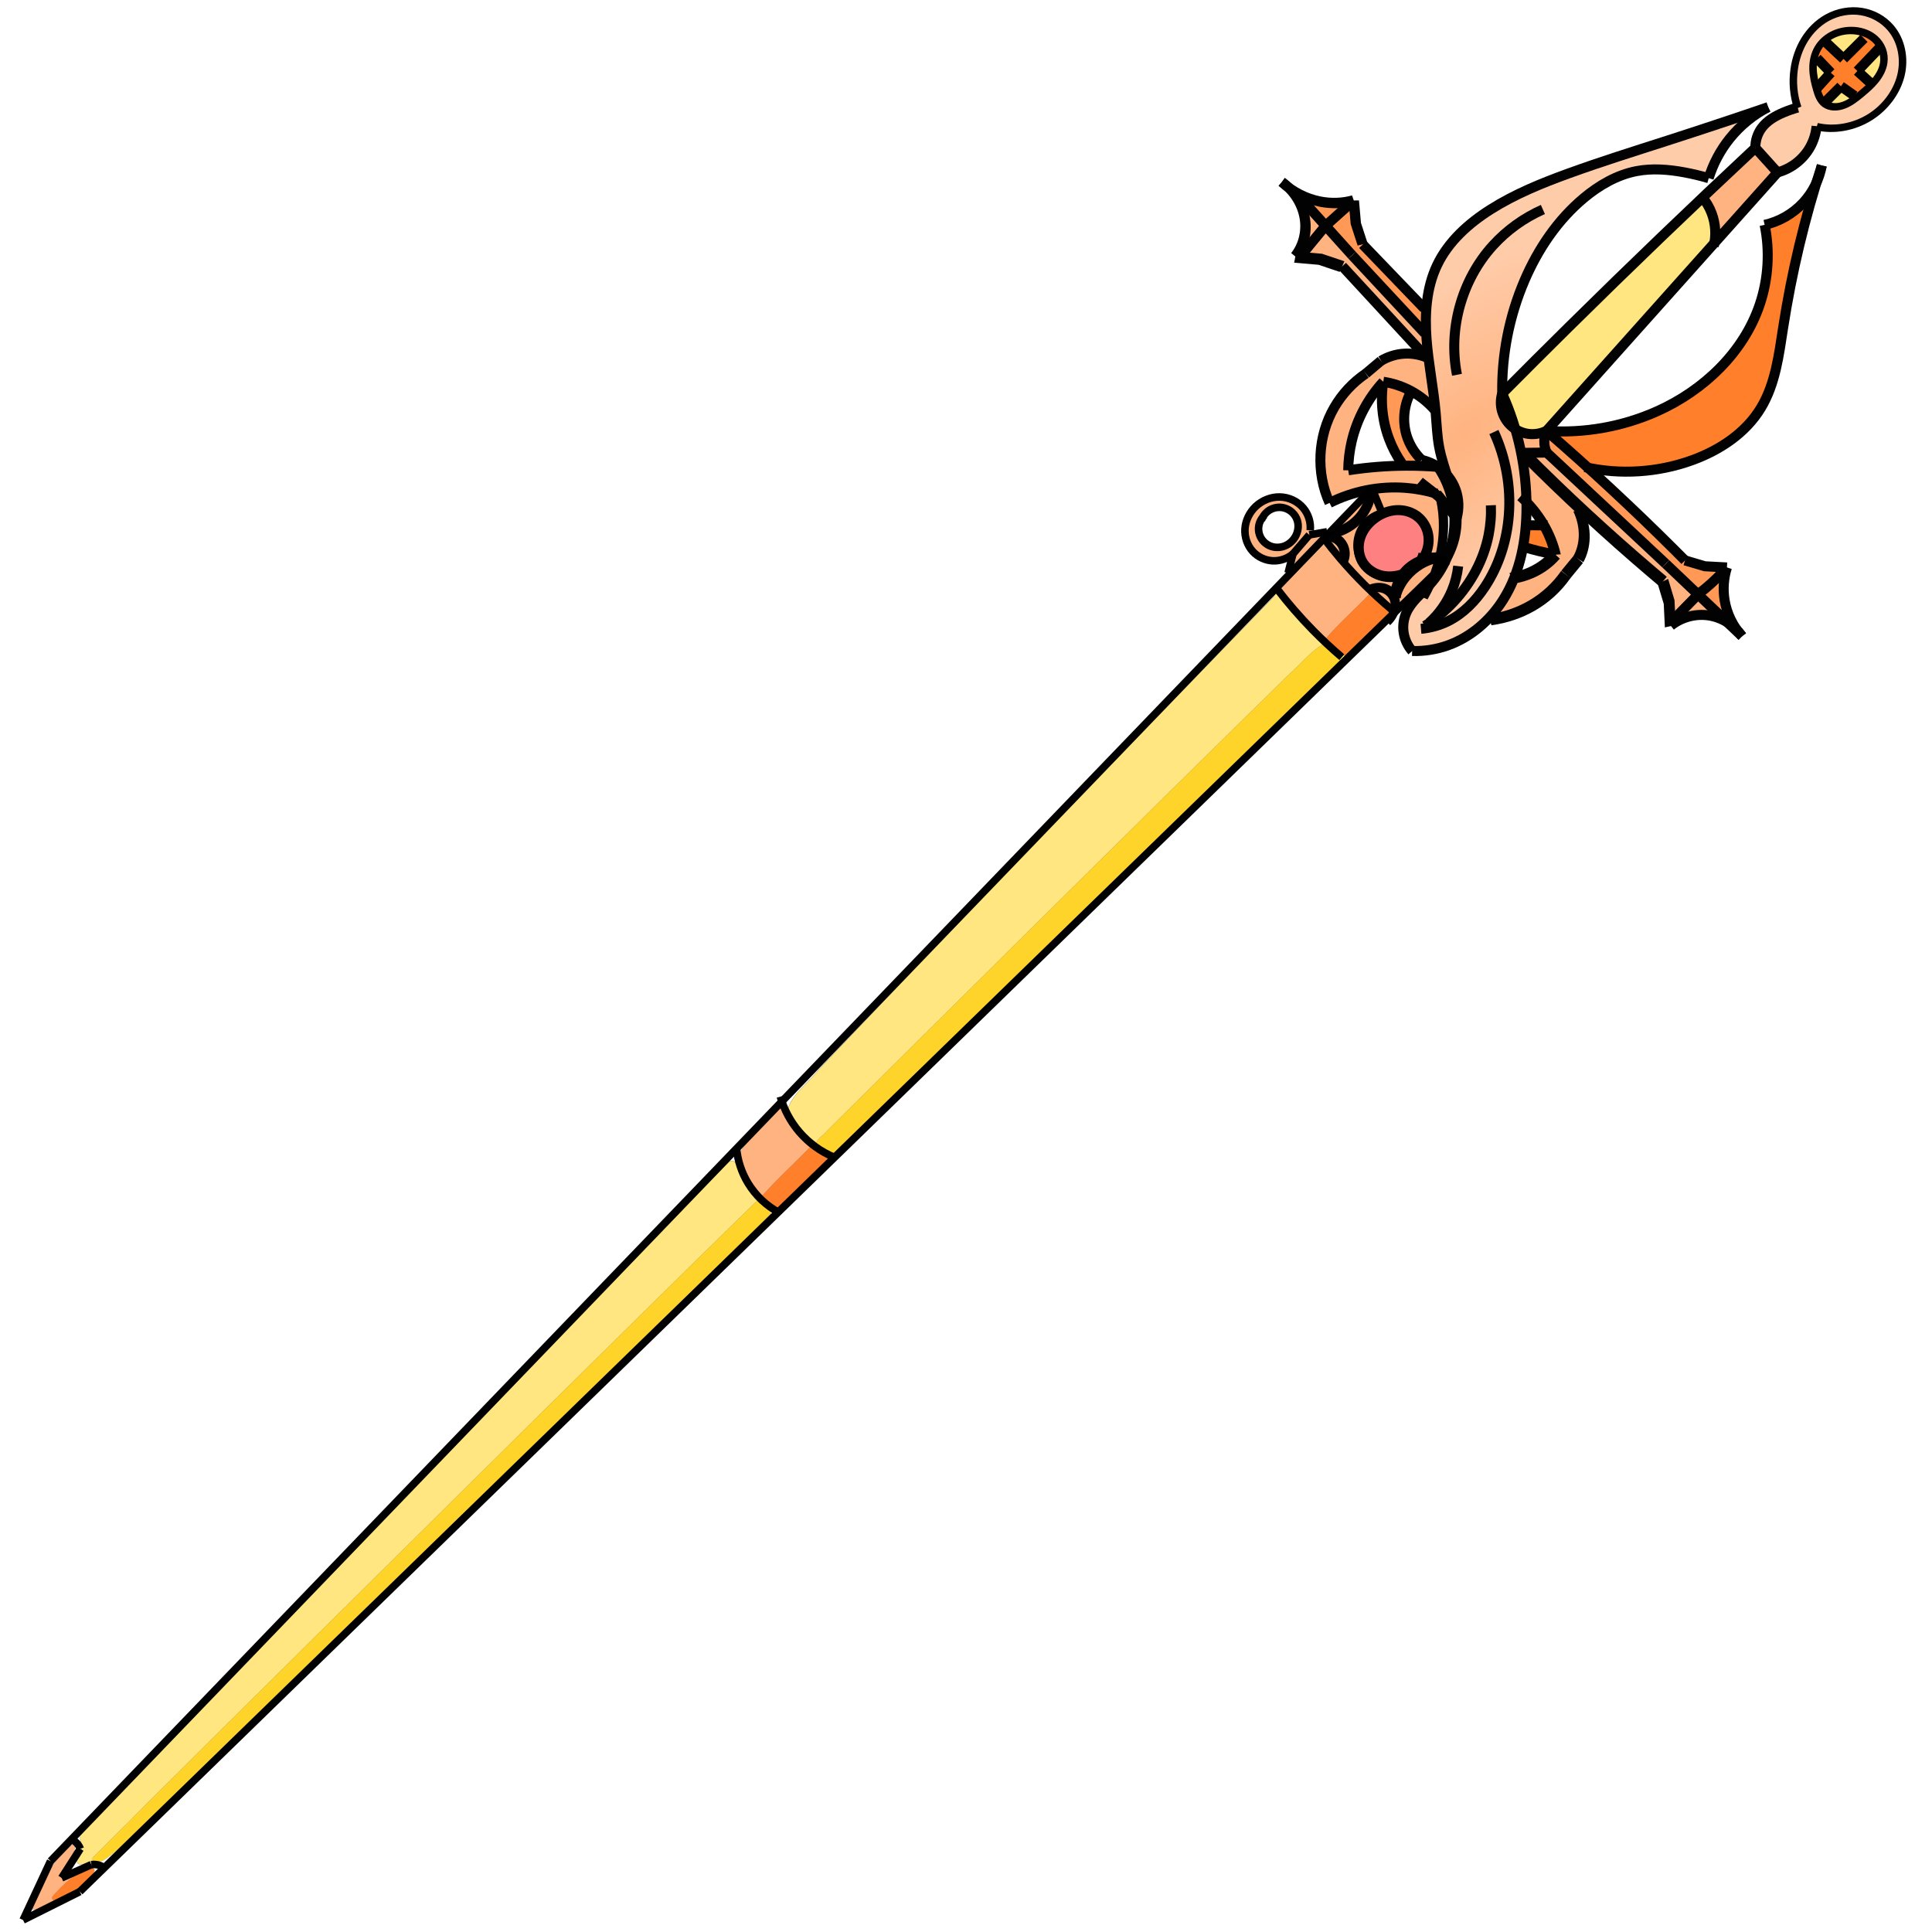 <?xml version="1.0" encoding="UTF-8"?>
<svg cursor="default" enable-background="new" version="1.1" viewBox="0 0 256 256" xmlns="http://www.w3.org/2000/svg" xmlns:cc="http://creativecommons.org/ns#" xmlns:dc="http://purl.org/dc/elements/1.1/" xmlns:rdf="http://www.w3.org/1999/02/22-rdf-syntax-ns#" xmlns:xlink="http://www.w3.org/1999/xlink">
 <defs>
  <radialGradient id="radialGradient3185" cx="60.691" cy="200.77" r="22.046" gradientTransform="matrix(-.552 -.589 1.156 -1.083 -4.556 310.88)" gradientUnits="userSpaceOnUse">
   <stop stop-color="#ffb380" offset="0"/>
   <stop stop-color="#fca" offset="1"/>
  </radialGradient>
  <radialGradient id="radialGradient3211" cx="80.819" cy="201.64" r="5.248" gradientTransform="matrix(-7.546 -5.038 .451 -.676 707.88 605.64)" gradientUnits="userSpaceOnUse">
   <stop stop-color="#fca" offset="0"/>
   <stop stop-color="#fca" stop-opacity="0" offset="1"/>
  </radialGradient>
 </defs>
 <g>
  <path d="m184.22 75.97c1.748-0.072 3.077-1.467 4.237-2.612 0.325-1.212 0.499-2.776-0.241-3.867-1.525-2.155-4.912-1.662-6.493 0.151-1.687 1.447-1.854 4.452 0.17 5.669 0.681 0.457 1.508 0.69 2.327 0.659z" fill="#ff8080" stroke-width="0"/>
  <path d="m187.93 85.936c2.061-0.088 4.101-0.67 5.882-1.717 2.964-1.73 5.219-4.556 6.462-7.736 0.14-0.54 0.416-1.038 0.549-1.589 0.797-2.631 1.09-5.398 1.074-8.141 0.086-0.277-0.536-0.356-0.299-0.553 0.445-0.364 0.173-0.973 0.203-1.463-0.169-2.532-0.622-5.049-1.31-7.488-0.544-0.627-1.242-1.173-1.564-1.972-0.416-0.875-0.508-1.868-0.348-2.816 0.128-2.114 0.152-4.238 0.502-6.325 0.968-6.321 3.49-12.524 7.739-17.38 2.03-2.296 4.434-4.348 7.29-5.559 2.226-1 4.736-1.239 7.127-0.955 1.57 0.147 3.079 0.52 4.616 0.862 0.475 0.032 0.5-0.582 0.683-0.89 0.84-2.029 2.069-3.862 3.602-5.414 0.248-0.168 0.333-0.644-0.03-0.711-0.489 2e-3 -0.943 0.282-1.418 0.392-6.01 1.993-12.057 3.869-18.053 5.903-4.698 1.635-9.447 3.344-13.618 6.11-2.739 1.85-5.251 4.257-6.546 7.354-0.929 2.209-1.241 4.636-1.228 7.019 0.112 4.538 1.15 8.983 1.434 13.507 0.113 1.806 0.398 3.603 0.97 5.323 0.157 0.674 0.488 1.279 0.888 1.837 0.814 1.302 1.153 2.878 0.94 4.399-0.169 0.834-0.178 1.687-0.279 2.529-0.228 1.735-1.054 3.376-1.877 4.915-0.567 1.107-1.469 1.997-2 3.125-0.095 0.178-0.186 0.364-0.294 0.531-0.322-0.224-0.688-0.092-0.88 0.229-0.958 0.967-1.839 2.163-1.871 3.58-0.094 1.07 0.224 2.184 0.906 3.01 0.195 0.161 0.512 0.054 0.749 0.083zm0.649-2.296c5e-3 -0.223-0.114-0.534-0.022-0.706 0.23-0.044 0.237-0.305 0.303-0.449 1.682-1.425 2.933-3.34 3.551-5.456 0.168-0.558 0.297-1.128 0.391-1.703 0.204 0.055 0.559-7e-3 0.672 0.124-0.118 0.826-0.369 1.626-0.556 2.435 7e-3 0.413 0.567 0.423 0.709 0.087 2.181-2.879 3.501-6.436 3.553-10.06 1.4e-4 -0.337-0.067-0.742 0.401-0.614 0.388-0.133 0.307 0.236 0.298 0.501-0.063 3.468-1.156 6.932-3.139 9.795-0.913 1.382-2.073 2.569-3.228 3.747-0.318 0.275 0.081 0.779 0.423 0.544 1.546-0.815 2.793-2.084 3.878-3.434 2.579-3.457 3.857-7.814 3.761-12.11 0.024-2.776-0.604-5.532-1.621-8.105-0.019-0.206-0.397-0.54-0.071-0.609 0.2-0.057 0.499-0.366 0.547-0.023 2.401 5.598 2.534 12.201-0.016 17.808-1.256 2.689-3.092 5.214-5.638 6.778-1.274 0.771-2.726 1.263-4.196 1.452zm11.658-7.435c-8e-3 0.014-0.091 0.031 0 0zm-7.619-26.833c-0.339-1.674-0.294-3.385-0.222-5.072 0.369-4.46 2.202-8.787 5.25-12.081 1.767-1.918 3.941-3.5 6.323-4.603 0.107 0.2 0.206 0.406 0.294 0.615-4.034 1.859-7.408 5.142-9.299 9.169-1.764 3.67-2.356 7.888-1.67 11.902-0.198-7.1e-4 -0.564 0.199-0.676 0.069z" fill="url(#radialGradient3185)" stroke-width="0"/>
  <g fill="#ffb380" stroke-width="0">
   <path d="m187.67 61.31c0.343-0.402-0.229-0.741-0.422-1.072-1.416-1.853-1.897-4.354-1.339-6.597 0.086-0.51 0.343-0.979 0.446-1.477-0.115-0.478-0.723-0.51-1.099-0.691-0.485-0.129-0.972-0.391-1.477-0.364-0.411 0.229-0.28 0.802-0.336 1.195-0.098 2.681 0.488 5.399 1.824 7.737 0.281 0.444 0.49 0.962 0.878 1.318 0.497 7e-3 1.047 0.09 1.526-0.049z"/>
   <path d="m205.09 72.951c0.405-0.011 0.444-0.499 0.271-0.773-0.292-0.699-0.515-1.453-0.941-2.077-0.35-0.213-0.826-0.048-1.228-0.1-0.338-0.053-0.821 0.015-0.779 0.463-0.034 0.559-0.221 1.13-0.133 1.686 0.298 0.335 0.814 0.295 1.211 0.448 0.531 0.116 1.058 0.298 1.599 0.353z"/>
   <path d="m223.8 81.345c0.778-0.162 1.583-0.132 2.366-0.203 0.441-0.119 0.203-0.633-0.088-0.791-0.362-0.303-0.637-0.732-1.064-0.941-0.45 0.091-0.681 0.577-1.028 0.849-0.194 0.266-0.672 0.498-0.535 0.88 0.058 0.149 0.192 0.222 0.349 0.207z"/>
   <path d="m228.2 81.061c0.363-0.291 9e-3 -0.748-5e-3 -1.115-0.182-0.88-0.15-1.787-0.191-2.674-0.103-0.438-0.617-0.226-0.793 0.048-0.472 0.476-1.06 0.843-1.481 1.365-0.157 0.44 0.39 0.673 0.617 0.966 0.527 0.469 0.999 1.022 1.575 1.424 0.087 0.056 0.186-0.013 0.278-0.015z"/>
   <path d="m225.15 78.19c0.843-0.689 1.679-1.402 2.427-2.188 0.251-0.382-0.268-0.608-0.59-0.534-0.9 0.014-1.765-0.201-2.607-0.477-0.272-0.141-0.823-0.122-0.923-0.36 0.209-0.362-0.317-0.729-0.586-0.41-0.26 0.112-0.504-0.431-0.758-0.581-3.836-3.767-7.682-7.528-11.692-11.11-0.465-0.305-0.79-0.772-1.227-1.122-1.232-1.103-2.45-2.224-3.723-3.279-0.363-0.209-0.624 0.237-0.526 0.555 0.033 0.444 0.066 0.944 0.463 1.228 3.748 3.643 7.608 7.17 11.413 10.754 2.647 2.488 5.317 4.953 7.928 7.479 0.137 0.092 0.248 0.102 0.402 0.045z"/>
   <path d="m222.13 81.145c0.727-0.693 1.45-1.41 2.133-2.143 0.226-0.424-0.371-0.66-0.586-0.945-6.221-5.909-12.52-11.734-18.78-17.601-0.4-0.176-0.879-0.063-1.304-0.064-0.416 0.089-0.256 0.604 0.039 0.752 4.753 4.652 9.624 9.185 14.679 13.508 0.696 0.601 1.403 1.188 2.091 1.797-0.265 0.199-0.339 0.703 0.07 0.774 0.189 0.037 0.426-0.222 0.428 0.097 0.329 1.108 0.762 2.212 0.741 3.387-0.028 0.285 0.189 0.554 0.489 0.437z"/>
   <path d="m188.53 45.969c0.309-0.299 0.084-0.774 0.093-1.155-0.013-0.529-0.562-0.785-0.84-1.173-3.937-4.209-7.849-8.446-11.751-12.689-0.172-0.278-0.59-0.396-0.772-0.054-0.614 0.789-1.334 1.506-1.858 2.359-0.159 0.344 0.229 0.587 0.536 0.551 0.715 0.021 1.418 0.149 2.086 0.411 0.553 0.193 1.144 0.37 1.672 0.579-0.228 0.308 0.105 0.799 0.465 0.583 0.23-0.223 0.382 0.265 0.576 0.385 3.13 3.374 6.218 6.789 9.377 10.137 0.128 0.106 0.262 0.125 0.416 0.066z"/>
   <path d="m173.82 31.535c0.418-0.434 0.792-0.918 1.15-1.403 0.134-0.421-0.347-0.699-0.549-1.009-0.296-0.249-0.486-0.743-0.921-0.749-0.476 0.182-0.169 0.735-0.189 1.101 0.052 0.626-0.033 1.246 5e-3 1.87 0.085 0.209 0.301 0.298 0.504 0.19z"/>
   <path d="m175.75 29.272c0.572-0.401 1.086-0.896 1.579-1.39 0.18-0.327-0.207-0.587-0.511-0.535-0.856-0.05-1.704-0.174-2.543-0.337-0.388-0.036-0.513 0.498-0.209 0.699 0.483 0.5 0.903 1.077 1.421 1.532 0.075 0.079 0.17 0.031 0.263 0.032z"/>
   <path d="m188.28 42.8c0.417-0.166 0.236-0.704 0.292-1.051 0.037-0.323-0.024-0.656-0.314-0.843-2.603-2.651-5.164-5.345-7.743-8.021 0.306-0.167 0.347-0.717-0.074-0.725-0.36 0.177-0.393-0.162-0.483-0.424-0.344-1.029-0.77-2.074-0.773-3.185-0.038-0.314 0.039-0.941-0.439-0.876-0.45 0.209-0.787 0.643-1.182 0.952-0.419 0.417-0.931 0.765-1.278 1.244-0.057 0.437 0.421 0.681 0.631 1.006 3.417 3.775 6.881 7.507 10.381 11.205 0.307 0.232 0.547 0.744 0.982 0.718zm-0.027-1.798c0.202 0.066 0.226 0.098 0 0z"/>
   <path d="m228.09 30.623c2.266-2.486 4.484-5.022 6.74-7.52 0.263-0.441-0.341-0.73-0.548-1.055-0.547-0.568-1.026-1.22-1.633-1.723-0.447-0.087-0.676 0.432-1.003 0.647-1.81 1.685-3.623 3.367-5.398 5.088-0.263 0.402 0.228 0.747 0.378 1.107 0.58 1.008 0.821 2.14 0.99 3.273 0.056 0.208 0.293 0.264 0.473 0.182z"/>
  </g>
  <path d="m235.84 22.415c1.994-0.688 3.624-2.35 4.229-4.378 0.119-0.316 0.161-0.706 0.246-0.997 0.35 0.134 0.722-0.06 0.765-0.385 3.067 0.523 6.366-0.571 8.467-2.877 1.782-1.881 2.723-4.626 2.136-7.189-0.529-2.761-3.139-4.976-5.964-4.962-1.214-0.042-2.432 0.221-3.495 0.815-2.212 1.148-3.639 3.445-4.203 5.821-0.288 1.27-0.221 2.591-0.156 3.882 0.049 0.599 0.208 1.181 0.378 1.756-0.374 0.067-0.434 0.497-0.283 0.788-1.626 0.564-3.401 1.209-4.406 2.699-0.398 0.631-0.683 1.397-0.605 2.144 0.853 0.948 1.683 1.932 2.584 2.83 0.098 0.077 0.191 0.079 0.309 0.054zm7.214-8.136c-0.99 0.063-1.905-0.617-2.231-1.537-0.494-1.244-0.831-2.546-0.764-3.897-0.109-1.756 0.953-3.536 2.521-4.308 0.734-0.426 1.565-0.659 2.415-0.649 1.595-0.169 3.242 0.542 4.144 1.877 0.79 1.113 0.777 2.641 0.149 3.825-0.785 1.523-2.181 2.601-3.51 3.628-0.795 0.572-1.716 1.083-2.725 1.061z" fill="#fca" stroke-width="0"/>
  <g fill="#ffb380" stroke-width="0">
   <path d="m241.75 13.063c0.617-0.462 1.117-1.088 1.682-1.601 0.178 0.284 0.634 0.475 0.808 0.083 0.103-0.356 0.356 0.046 0.538 0.117 0.426 0.248 0.785 0.653 1.256 0.802 0.52-0.104 0.873-0.577 1.266-0.902 0.307-0.301-0.057-0.638-0.299-0.827-0.305-0.272-0.607-0.547-0.905-0.827 0.284-0.18 0.414-0.594 0.085-0.8-0.278-0.192 0.238-0.395 0.319-0.59 0.734-0.799 1.516-1.56 2.228-2.373 0.207-0.407-0.336-0.64-0.558-0.908-0.435-0.37-0.949-0.714-1.52-0.799-0.383 0.06-0.343 0.542-0.089 0.733 0.11 0.213 0.619 0.409 0.256 0.606-0.7 0.68-1.401 1.36-2.101 2.04-0.191-0.321-0.628-0.379-0.83-0.037-0.139 0.218-0.291-0.177-0.433-0.229-0.606-0.533-1.154-1.144-1.801-1.625-0.478-0.11-0.619 0.499-0.809 0.809-0.127 0.345-0.511 0.836-0.111 1.132 0.189 0.153 0.386-0.137 0.51-0.076 0.434 0.472 0.946 0.945 1.333 1.418-0.305 0.191-0.474 0.654-0.07 0.842 0.258 0.149-0.259 0.366-0.308 0.54-0.395 0.5-0.93 0.91-1.231 1.47 0.117 0.346 0.223 0.789 0.55 1.001 0.078-4e-3 0.161 0.02 0.237 0z"/>
   <path d="m248.25 10.579c0.778-0.884 1.327-2.101 1.102-3.297-0.108-0.418-0.612-0.273-0.768 0.033-0.577 0.63-1.216 1.212-1.745 1.882-0.159 0.503 0.421 0.822 0.72 1.124 0.195 0.163 0.416 0.419 0.691 0.258z"/>
   <path d="m244.41 7.178c0.763-0.753 1.541-1.496 2.26-2.292 0.209-0.361-0.211-0.604-0.522-0.615-1.096-0.121-2.263-0.071-3.261 0.444-0.312 0.118-0.85 0.419-0.542 0.81 0.545 0.571 1.121 1.125 1.715 1.638 0.115 0.09 0.222 0.05 0.349 0.015z"/>
   <path d="m240.95 10.772c0.415-0.133 0.62-0.582 0.93-0.859 0.253-0.433-0.325-0.712-0.539-1.025-0.211-0.222-0.537-0.726-0.856-0.389-0.228 0.444-0.065 0.997-0.038 1.483 0.046 0.305 0.055 0.842 0.502 0.791z"/>
   <path d="m243.11 13.957c0.728-0.037 1.477-0.271 2.047-0.729 0.268-0.402-0.273-0.634-0.525-0.837-0.269-0.221-0.704-0.57-0.995-0.182-0.382 0.403-0.857 0.744-1.14 1.225-0.126 0.384 0.306 0.559 0.613 0.522z"/>
   <path d="m215.79 62.166c4.704-0.085 9.482-1.368 13.331-4.136 2.135-1.519 3.846-3.629 4.829-6.062 1.113-2.66 1.442-5.554 1.919-8.375 0.802-5.273 1.949-10.479 3.324-15.633 0.011-0.388-0.501-0.454-0.709-0.187-1.129 0.999-2.477 1.731-3.9 2.212-0.507 0.333-0.203 1.016-0.19 1.5 0.173 1.705 0.178 3.403-0.032 5.099-0.464 3.48-1.82 6.835-3.906 9.65-3.561 4.918-9.007 8.404-14.792 10.063-2.576 0.756-5.211 1.138-7.892 1.234-0.407 0.073-0.896-0.078-1.237 0.171-0.272 0.409 0.318 0.649 0.548 0.905 1.102 0.936 2.136 1.97 3.275 2.868 0.738 0.491 1.675 0.408 2.514 0.558 0.968 0.103 1.942 0.144 2.915 0.132z"/>
   <path d="m204.19 59.606c0.256-0.319-8e-3 -0.741 0.054-1.116 0.092-0.365-0.172-0.724-0.563-0.622-0.638-2.7e-4 -1.285 6e-3 -1.91-0.112-0.465 0.119-0.235 0.646-0.182 0.968 0.104 0.354 0.066 1.002 0.59 0.952 0.656-0.037 1.336 0.074 1.976-0.057z"/>
  </g>
  <g fill="#ffe680" stroke-width="0">
   <path d="m203.11 57.207c0.551-0.059 1.175-0.106 1.619-0.469 7.317-8.139 14.61-16.3 21.882-24.479 0.388-0.484 0.265-1.17 0.268-1.747-0.078-1.226-0.428-2.476-1.158-3.475-0.399-0.298-0.707 0.244-0.989 0.453-8.401 7.944-16.631 16.065-24.801 24.246-0.274 0.231-0.617 0.564-0.339 0.933 0.565 1.288 0.982 2.628 1.472 3.941 0.379 0.357 0.95 0.477 1.459 0.563 0.194 0.026 0.39 0.038 0.586 0.035z"/>
   <path d="m243.08 13.964c0.73-0.021 1.456-0.279 2.051-0.696 0.283-0.287-0.066-0.61-0.322-0.747-0.319-0.17-0.651-0.668-1.048-0.426-0.455 0.415-0.909 0.849-1.269 1.349-0.152 0.384 0.278 0.567 0.589 0.519z"/>
   <path d="m248.26 10.572c0.716-0.762 1.113-1.814 1.162-2.852 0.022-0.335-0.169-0.853-0.592-0.644-0.7 0.701-1.402 1.416-2.058 2.153-0.211 0.423 0.365 0.651 0.593 0.927 0.26 0.189 0.533 0.618 0.896 0.415z"/>
   <path d="m244.4 7.181c0.781-0.772 1.581-1.541 2.326-2.342 0.235-0.371-0.256-0.583-0.565-0.575-0.854-0.068-1.746-0.088-2.574 0.158-0.444 0.194-0.976 0.323-1.291 0.713-0.163 0.419 0.363 0.659 0.576 0.939 0.443 0.379 0.809 0.877 1.32 1.157 0.069-0.016 0.139-0.033 0.208-0.049z"/>
   <path d="m240.96 10.777c0.415-0.132 0.623-0.582 0.935-0.858 0.259-0.435-0.33-0.72-0.539-1.038-0.213-0.224-0.534-0.741-0.86-0.405-0.212 0.381-0.086 0.879-0.07 1.306 0.073 0.343 0.01 1.027 0.535 0.994z"/>
  </g>
  <g fill="#f95" stroke-width="0">
   <path d="m205.16 72.957c0.428-0.076 0.309-0.562 0.178-0.842-0.273-0.675-0.494-1.392-0.91-1.995-0.423-0.32-1.013-0.115-1.503-0.177-0.429-0.087-0.555 0.361-0.544 0.697-0.022 0.506-0.215 1.034-0.092 1.532 0.305 0.318 0.816 0.285 1.212 0.434 0.55 0.12 1.097 0.295 1.657 0.351z"/>
   <path d="m187.67 61.31c0.344-0.399-0.231-0.753-0.413-1.086-1.453-1.927-1.949-4.515-1.268-6.843 0.097-0.444 0.355-0.856 0.37-1.312-0.188-0.399-0.713-0.405-1.065-0.592-0.477-0.137-0.955-0.409-1.461-0.362-0.482 0.179-0.345 0.797-0.395 1.201-0.024 1.715 0.13 3.447 0.685 5.079 0.438 1.372 1.078 2.69 1.904 3.866 0.349 0.247 0.841 0.06 1.25 0.118 0.142 0.017 0.265-0.015 0.395-0.069z"/>
   <path d="m175.75 29.259c0.575-0.356 1.045-0.873 1.552-1.322 0.327-0.224 0.059-0.756-0.315-0.633-0.923 0.057-1.838-0.166-2.745-0.303-0.371-0.029-0.487 0.481-0.203 0.676 0.504 0.518 0.929 1.138 1.506 1.573 0.067 5e-3 0.137 8e-3 0.204 9e-3z"/>
   <path d="m188.41 42.842c0.248-0.339 0.115-0.806 0.175-1.2 0.054-0.319-0.104-0.595-0.358-0.775-2.592-2.635-5.153-5.322-7.703-7.987 0.328-0.22 0.149-0.79-0.259-0.709-0.326 0.12-0.232-0.459-0.378-0.641-0.327-0.999-0.698-2.002-0.706-3.068 5e-3 -0.334-0.039-0.948-0.526-0.777-0.814 0.665-1.601 1.38-2.362 2.099-0.247 0.406 0.324 0.682 0.516 0.983 3.666 4.05 7.388 8.048 11.131 12.027 0.125 0.13 0.32 0.139 0.47 0.047z"/>
   <path d="m225.17 78.186c0.838-0.686 1.666-1.402 2.409-2.185 0.25-0.382-0.268-0.608-0.591-0.533-1.232 0.03-2.376-0.444-3.545-0.756 0.17-0.288-0.07-0.731-0.425-0.579-0.244 0.283-0.407-8e-3 -0.61-0.205-3.843-3.763-7.679-7.539-11.678-11.138-0.305-0.26-0.622-0.481-0.878-0.789-1.445-1.305-2.875-2.632-4.375-3.873-0.367-0.202-0.622 0.249-0.537 0.567 0.029 0.469 0.11 0.983 0.52 1.28 4.097 3.969 8.309 7.818 12.46 11.73 2.291 2.139 4.567 4.293 6.846 6.444 0.139 0.09 0.25 0.098 0.403 0.038z"/>
   <path d="m228.2 81.062c0.363-0.296 0.01-0.766-3e-3 -1.136-0.182-0.878-0.143-1.784-0.178-2.669-0.101-0.44-0.618-0.229-0.794 0.046-0.495 0.482-1.075 0.888-1.543 1.386-0.184 0.415 0.39 0.635 0.6 0.917 0.552 0.483 1.04 1.065 1.646 1.475 0.086 0.051 0.182-0.019 0.271-0.02z"/>
  </g>
  <g fill="#ff7f2a" stroke-width="0">
   <path d="m215.74 62.17c4.559-0.042 9.161-1.291 12.966-3.84 1.328-0.903 2.511-2.024 3.512-3.278 1.894-2.494 2.7-5.598 3.2-8.638 0.721-4.512 1.453-9.018 2.521-13.458 0.379-1.692 0.874-3.368 1.257-5.06 0.013-0.375-0.491-0.426-0.683-0.163-1.125 1.016-2.478 1.754-3.907 2.244-0.528 0.318-0.239 1.022-0.224 1.508 0.53 4.301-0.359 8.706-2.482 12.491-3.376 6.021-9.396 10.283-15.965 12.238-2.726 0.828-5.542 1.231-8.383 1.325-0.361 0.075-0.911-0.12-1.089 0.304 0.024 0.448 0.549 0.622 0.805 0.937 1.076 0.935 2.106 1.927 3.211 2.826 0.723 0.303 1.535 0.313 2.304 0.43 0.982 0.103 1.97 0.146 2.957 0.137z"/>
   <path d="m205.19 72.951c0.465-0.151 0.207-0.676 0.092-0.988-0.271-0.631-0.463-1.326-0.888-1.873-0.436-0.26-0.988-0.113-1.473-0.134-0.32-0.029-0.578 0.239-0.53 0.559-0.021 0.542-0.22 1.105-0.11 1.645 0.302 0.333 0.823 0.306 1.224 0.457 0.557 0.116 1.116 0.315 1.686 0.334z"/>
   <path d="m241.66 13.05c0.533-0.24 0.887-0.759 1.32-1.138 0.232-0.189 0.463-0.69 0.695-0.214 0.292 0.253 0.567-0.093 0.704-0.307 0.541 0.355 1.041 0.777 1.607 1.09 0.423 0.043 0.675-0.396 0.989-0.611 0.234-0.195 0.637-0.513 0.335-0.833-0.392-0.389-0.803-0.757-1.207-1.133 0.32-0.196 0.387-0.633 0.04-0.839-0.152-0.196 0.312-0.397 0.412-0.594 0.716-0.772 1.476-1.513 2.167-2.301 0.181-0.413-0.313-0.737-0.583-0.986-0.447-0.323-0.933-0.691-1.496-0.747-0.403 0.08-0.31 0.579-0.049 0.77 0.206 0.218 0.526 0.419 0.116 0.628-0.662 0.662-1.324 1.325-1.986 1.987-0.199-0.262-0.612-0.394-0.831-0.082-0.169 0.24-0.375-0.231-0.558-0.31-0.567-0.496-1.074-1.075-1.689-1.509-0.466-0.096-0.614 0.484-0.804 0.789-0.127 0.338-0.499 0.815-0.131 1.121 0.2 0.198 0.44-0.182 0.569 3.5e-4 0.421 0.459 0.914 0.919 1.291 1.377-0.299 0.189-0.468 0.64-0.081 0.837 0.202 0.218-0.358 0.486-0.467 0.725-0.336 0.435-0.815 0.781-1.054 1.278 0.095 0.331 0.186 0.726 0.458 0.962 0.077 0.023 0.149 0.059 0.231 0.038z"/>
  </g>
  <path d="m190.05 73.537c0.812-0.068 0.653-1.149 0.8-1.714 0.16-1.688 0.183-3.424-0.136-5.093-0.268-1.187-1.688-1.223-2.642-1.452-1.819-0.275-3.691-0.356-5.521-0.164-0.848 0.238-0.667 1.359-1.087 1.975-0.197 0.694-0.846 1.185-0.997 1.872 0.225 0.632 0.85 0.062 1.105-0.233 1.914-1.78 5.305-2.046 7.031 0.084 0.741 0.906 1.099 2.071 0.936 3.237 0.083 0.477-0.559 1.567 0.51 1.489z" fill="url(#radialGradient3211)" stroke-width="0"/>
  <g fill="#ffb380" stroke-width="0">
   <path d="m190.05 73.537c0.812-0.068 0.653-1.149 0.8-1.714 0.16-1.688 0.183-3.424-0.136-5.093-0.268-1.187-1.688-1.223-2.642-1.452-1.819-0.275-3.691-0.356-5.521-0.164-0.848 0.238-0.021 0.947-0.44 1.564 0.344 4.33 2.648-2.258 6.493 2.134 0.741 0.906 1.099 2.071 0.936 3.237 0.083 0.477-0.559 1.567 0.51 1.489z"/>
   <path d="m176.59 66.008c2.577-1.034 5.289-1.783 8.091-1.721 1.095-0.094 2.205 0.192 3.276 0.128 0.445-0.646 0.904-0.664 1.416-0.059 0.689 0.474 1.305 1.06 1.956 1.567 0.654 0.116 0.475-0.715 0.278-1.054-0.411-0.916-0.703-2.034-1.505-2.658-3.695-0.285-7.492-0.035-11.109 0.396 0.018-0.38-0.378-0.591-0.717-0.539 0.097-4.186 1.758-8.315 4.52-11.466 0.284 0.385 0.811 0.117 0.837-0.285 1.991 0.327 3.752 1.343 5.424 2.423 0.697 0.2 0.493-0.74 0.415-1.12-0.181-1.252-0.338-2.509-0.563-3.753-0.546-0.563-1.488-0.504-2.224-0.582-1.728-0.142-3.422 0.561-4.642 1.773-2.207 1.701-4.417 3.616-5.53 6.241-1.473 3.287-1.634 7.188-0.312 10.546 0.082 0.126 0.236 0.203 0.388 0.166z"/>
   <path d="m199.04 81.407c3.002-0.793 5.776-2.52 7.671-5.001 1.078-1.411 2.609-2.719 2.739-4.612 0.183-1.452-0.144-2.946-0.691-4.273-1.943-2.033-3.968-4.006-6.066-5.873-0.77-0.019-0.334 0.917-0.342 1.372 0.158 1.13 0.09 2.29 0.305 3.403 1.748 1.949 3.165 4.242 3.776 6.798-1.098 0.033 0.197 0.86-0.413 1.12-1.425 1.38-3.193 2.217-5.096 2.699-0.665 0.887-1.025 2.019-1.688 2.921-0.202 0.413-0.949 1.075-0.327 1.442l0.104 8e-3z"/>
  </g>
  <path d="m94.127 156.43c-27.885 28.852-55.668 57.802-83.499 86.706-0.065 1.085 0.571 2.465-0.425 3.296-0.073 1.248 1.623 0.166 2.292 0.282 1.993-0.216 3.173-2.336 4.721-3.412 26.279-24.976 52.066-50.465 78.115-75.68 2.287-2.225 4.575-4.45 6.862-6.675-0.838-1.435-2.622-2.504-3.396-4.163-0.839-0.788-1.077-3.998-2.404-2.646-0.756 0.764-1.512 1.528-2.268 2.293z" fill="#ffe680" stroke="#000" stroke-width=".018"/>
  <path d="m168.78 79.08c-20.208 20.714-40.325 41.526-60.204 62.558-1.308 1.714-3.368 3.116-4.136 5.139 1.153 2.595 3.371 4.908 6.03 5.919 22.163-21.17 45.193-43.533 67.214-64.87 2.204-1.525-2.758-2.244-3.528-3.699-1.694-1.702-3.159-4.591-4.981-6.154z" fill="#ffe680" stroke="#000" stroke-width=".018"/>
  <g fill="#ffb380" stroke="#000">
   <g stroke-width=".013">
    <path d="m175.27 72.189c-1.987 1.724-3.669 3.798-5.515 5.676 0.633 1.443 2.103 2.6 3.12 3.89 1.733 1.783 3.472 3.811 5.485 5.145 1.934-1.83 3.98-3.775 5.739-5.783-2.939-2.802-5.841-5.677-8.474-8.789-0.095-0.086-0.214-0.182-0.355-0.139z"/>
    <path d="m103.17 146.89c-1.608 1.922-3.724 3.489-5.007 5.654-0.053 2.326 1.484 4.438 3.012 6.077 0.639 0.376 1.462 1.985 2.254 1.062 2.13-2.026 4.384-4.005 6.335-6.165-2.225-1.377-4.409-3.095-5.62-5.511-0.32-0.299-0.409-1.328-0.974-1.117z"/>
    <path d="m9.622 244.42c-2.057 1.215-3.104 3.613-4.148 5.675-0.293 0.969-1.205 1.929-1.133 2.924 1.036 0.19 2.008-0.871 2.988-1.17 1.875-1.017 4.198-2.005 5.111-4.042-0.611-0.557-1.594 0.418-2.279 0.539-0.622 0.216-1.985 1.275-1.997 0.023 0.402-1.324 1.876-2.408 1.741-3.833-0.065-0.086-0.177-0.129-0.284-0.117z"/>
   </g>
   <g stroke-width=".003">
    <path d="m181.56 65.543c-0.462 0.289-0.794 0.765-1.201 1.13-1.47 1.525-2.979 3.018-4.382 4.604-0.094 0.362 0.326 0.609 0.482 0.897 2.43 3.078 5.21 5.864 8.173 8.427 0.379 0.167 0.584-0.364 0.859-0.541 1.789-1.763 3.623-3.483 5.378-5.28 0.157-0.398-0.401-0.445-0.646-0.561-0.473-0.14-0.938-0.364-1.432-0.407-0.374 0.161-0.368 0.675-0.632 0.952-0.919 1.381-2.566 2.268-4.237 2.138-1.999-0.085-3.803-1.604-4.268-3.543-0.212-1.119-0.151-2.296 0.414-3.305 0.482-1 1.393-1.686 2.345-2.196 0.189-0.282-0.057-0.659-0.098-0.975-0.16-0.441-0.254-0.948-0.576-1.302-0.05-0.041-0.121-0.025-0.18-0.038z"/>
    <path d="m174.78 70.944c-0.396 0.127-0.869 0.048-1.212 0.297-0.648 0.809-1.415 1.533-1.969 2.412-0.1 0.302-0.293 0.643-0.191 0.959 0.253 0.313 0.562-0.109 0.741-0.285 0.961-0.993 1.937-1.977 2.84-3.023 0.094-0.161-0.021-0.363-0.209-0.361z"/>
    <path d="m169.42 66.171c-2.304-0.019-4.348 2.174-4.139 4.475 0.088 1.724 1.558 3.261 3.292 3.359 1.042 0.043 2.152-0.315 2.809-1.163 0.612-0.645 1.181-1.39 1.776-2.011 0.275 0.237 0.549-0.119 0.503-0.397 0.051-0.208-0.135-0.38-0.307-0.403-0.011-1.134-0.474-2.275-1.377-2.988-0.703-0.598-1.637-0.904-2.556-0.872zm0.1 0.767c1.164-0.037 2.27 0.792 2.638 1.882 0.539 1.602-0.524 3.53-2.176 3.897-0.79 0.151-1.667 0.112-2.324-0.404-1.149-0.771-1.538-2.467-0.775-3.637 0.422-0.781 1.099-1.468 1.996-1.657 0.21-0.052 0.426-0.079 0.643-0.082z"/>
   </g>
  </g>
 </g>
 <g stroke="#000" stroke-width=".009">
  <path d="m100.21 159.21c-18.875 18.44-37.586 37.05-56.359 55.594-10.527 10.451-21.111 20.847-31.567 31.368-0.169 0.749 0.97 0.538 1.37 0.351 1.765-1.051 3.109-2.702 4.665-4.032 14.389-13.721 28.553-27.676 42.831-41.513 13.611-13.301 27.32-26.505 40.79-39.949 0.616-0.596-0.518-1.099-0.889-1.483-0.25-0.142-0.521-0.486-0.841-0.336z" fill="#ffd42a"/>
  <path d="m175.21 85.414c-1.704 1.11-3.037 2.744-4.556 4.096-20.449 20.031-40.763 40.2-61.086 60.359-0.375 0.577-1.341 0.954-1.385 1.658 0.632 0.584 1.498 1.139 2.364 1.214 5.077-4.651 9.927-9.562 14.901-14.329 17.385-16.899 34.757-33.81 52.135-50.716-0.017-0.737-1.079-1.157-1.551-1.736-0.265-0.163-0.482-0.557-0.822-0.545z" fill="#ffd42a"/>
  <g fill="#ff7f2a">
   <path d="m181.38 78.814c-1.878 1.959-3.963 3.788-5.716 5.826 0.787 0.81 1.65 1.686 2.586 2.308 2.008-1.793 3.913-3.731 5.882-5.579-0.124-0.875-1.388-1.392-1.954-2.122-0.236-0.135-0.48-0.658-0.798-0.433z"/>
   <path d="m107.29 152.06c-2.094 2.176-4.389 4.226-6.358 6.48 0.608 0.576 1.318 1.224 2.12 1.533 1.588-1.166 2.891-2.748 4.332-4.108 0.735-0.84 1.698-1.548 2.265-2.502-0.523-0.605-1.443-0.893-2.07-1.433-0.09 0.038-0.218-0.099-0.289 0.029z"/>
   <path d="m12.154 247.48c-2.132 0.535-3.701 2.18-5.133 3.745-0.394 0.488 0.346 0.805 0.696 0.434 1.825-0.86 3.893-1.825 4.806-3.741 0.037-0.227-0.112-0.478-0.368-0.439z"/>
  </g>
 </g>
 <g fill="none" stroke="#000" stroke-width="1px">
  <path d="m183.13 67.971c-1.106 0.28-2.092 1.01-2.683 1.986-0.528 0.873-0.739 1.934-0.584 2.942 0.155 1.009 0.673 1.958 1.439 2.632 0.559 0.493 1.246 0.84 1.974 0.998s1.497 0.127 2.21-0.09c0.713-0.217 1.369-0.618 1.886-1.155s0.895-1.207 1.085-1.927"/>
  <path d="m183.13 67.971-1.329-3.24"/>
  <path d="m188.45 73.358 3.314 1.011"/>
  <path d="m181.8 64.731-175.1 181.87"/>
  <path d="m10.575 250.65 181.19-176.28"/>
  <path d="m175.27 71.124c0.747 0.998 1.527 1.972 2.338 2.92 2.084 2.437 4.372 4.7 6.831 6.757"/>
  <path d="m169.17 77.973c1.482 1.94 3.084 3.788 4.793 5.53 1.225 1.248 2.505 2.443 3.836 3.578"/>
  <path d="m170.68 75.924 0.646-2.526"/>
  <path d="m175.85 70.46-2.35 0.411"/>
  <path d="m171.32 73.398 2.174-2.526"/>
  <path d="m173.61 70.284c0.108-1.07-0.24-2.179-0.94-2.996-0.762-0.89-1.924-1.415-3.096-1.435-1.172-0.02-2.338 0.454-3.19 1.259-0.808 0.763-1.336 1.825-1.416 2.933-0.079 1.108 0.302 2.25 1.063 3.059 0.667 0.71 1.613 1.15 2.585 1.204 0.972 0.054 1.961-0.279 2.703-0.91"/>
  <path d="m167.56 68.286c-0.404 0.366-0.678 0.872-0.764 1.41-0.09 0.566 0.029 1.162 0.328 1.651 0.299 0.489 0.774 0.867 1.317 1.051 0.601 0.204 1.276 0.167 1.859-0.083 0.583-0.25 1.071-0.71 1.372-1.268 0.336-0.623 0.439-1.378 0.235-2.056-0.125-0.417-0.363-0.8-0.681-1.097s-0.716-0.509-1.14-0.607c-0.6-0.139-1.25-0.046-1.787 0.254-0.537 0.301-0.956 0.807-1.151 1.391"/>
  <path d="m103.4 145.31c0.487 1.726 1.356 3.342 2.526 4.7 1.257 1.458 2.861 2.616 4.641 3.349"/>
  <path d="m97.588 152.07c0.138 1.656 0.665 3.279 1.528 4.7 1.004 1.654 2.462 3.03 4.171 3.936"/>
  <path d="m6.698 246.6-3.643 7.814"/>
  <path d="m10.575 250.65-7.52 3.76"/>
  <path d="m9.577 243.78c0.102 0.051 0.201 0.11 0.294 0.176 0.352 0.251 0.625 0.612 0.771 1.018"/>
  <path d="m13.807 247.48c-0.313-0.218-0.679-0.36-1.058-0.411-0.214-0.029-0.432-0.029-0.646 0"/>
  <path d="m10.642 244.97-2.475 3.858"/>
  <path d="m12.103 247.07-3.936 1.763"/>
 </g>
 <g fill="none" opacity=".99" stroke="#000" stroke-width="1px">
  <path transform="matrix(.937 .939 -.939 .937 122.75 -105.9)" d="m127.76 58.098c-0.77 0.071-1.494 0.471-2.011 1.047s-0.833 1.317-0.952 2.081c-0.127 0.809-0.035 1.662 0.332 2.393 0.367 0.732 1.022 1.33 1.808 1.558 0.744 0.216 1.569 0.09 2.246-0.286 0.677-0.376 1.208-0.99 1.541-1.69 0.256-0.539 0.4-1.132 0.403-1.729 2e-3 -0.596-0.139-1.195-0.421-1.72-0.283-0.525-0.709-0.975-1.226-1.272-0.517-0.297-1.125-0.438-1.719-0.384z"/>
  <path transform="matrix(.937 .939 -.939 .937 122.75 -105.9)" d="m124.96 43.444c0.284 0.525 0.72 0.966 1.242 1.255s1.126 0.427 1.722 0.391c0.622-0.038 1.231-0.264 1.726-0.643 0.495-0.379 0.874-0.907 1.073-1.497"/>
  <path transform="matrix(.937 .939 -.939 .937 122.75 -105.9)" d="m125.65 66.748c-0.058-0.273-0.182-0.531-0.358-0.747-0.353-0.432-0.923-0.677-1.479-0.637-0.556 0.04-1.085 0.363-1.374 0.84"/>
  <path transform="matrix(.937 .939 -.939 .937 122.75 -105.9)" d="m127.43 55.134c-0.941 0.504-1.827 1.113-2.634 1.811-1.97 1.703-3.466 3.948-4.281 6.421"/>
  <path transform="matrix(.937 .939 -.939 .937 122.75 -105.9)" d="m113.93 51.677c-0.29 1.523-0.233 3.111 0.165 4.61 0.849 3.2 3.319 5.924 6.421 7.08"/>
  <path transform="matrix(.937 .939 -.939 .937 122.75 -105.9)" d="m125.62 53.158c-0.797 0.682-1.566 1.396-2.305 2.14-1.372 1.383-2.639 2.871-3.787 4.445"/>
  <path transform="matrix(.937 .939 -.939 .937 122.75 -105.9)" d="m115.74 51.018c0.095 2.262 0.783 4.497 1.976 6.421 0.516 0.832 1.125 1.607 1.811 2.305"/>
  <path transform="matrix(.937 .939 -.939 .937 122.75 -105.9)" d="m122.82 65.342c0.442-0.633 0.728-1.374 0.823-2.14 0.082-0.66 0.025-1.338-0.165-1.976-0.197-0.664-0.536-1.286-0.988-1.811"/>
  <path transform="matrix(.937 .939 -.939 .937 122.75 -105.9)" d="m124.96 43.444c-0.016-3.128-0.016-6.256 0-9.385 0.044-8.618 0.209-17.236 0.494-25.849"/>
  <path transform="matrix(.937 .939 -.939 .937 122.75 -105.9)" d="m130.73 42.95-1.976-34.575"/>
  <path transform="matrix(.937 .939 -.939 .937 122.75 -105.9)" d="m136.82 67.976c-0.683-0.044-1.351-0.288-1.902-0.694-0.551-0.406-0.982-0.972-1.226-1.611-0.218-0.569-0.288-1.185-0.308-1.794-0.02-0.609 8e-3 -1.22-0.022-1.828-0.105-2.115-0.939-4.188-2.33-5.785-1.391-1.598-3.328-2.71-5.409-3.106"/>
  <path transform="matrix(.937 .939 -.939 .937 122.75 -105.9)" d="m127.43 55.134 3.128 0.329"/>
  <path transform="matrix(.937 .939 -.939 .937 122.75 -105.9)" d="m123.48 4.424c-0.507 1.588-0.677 3.283-0.494 4.939 0.165 1.493 0.614 2.954 1.317 4.281"/>
  <path transform="matrix(.937 .939 -.939 .937 122.75 -105.9)" d="m123.98 53.817c-0.969 0.024-1.943-0.205-2.799-0.659-1.346-0.714-2.381-1.992-2.799-3.458"/>
  <path transform="matrix(.937 .939 -.939 .937 122.75 -105.9)" d="m122.82 55.463c-0.907-0.165-1.794-0.442-2.634-0.823-1.76-0.799-3.308-2.06-4.445-3.622"/>
  <path transform="matrix(.937 .939 -.939 .937 122.75 -105.9)" d="m113.93 51.677 0.165-1.976"/>
  <path transform="matrix(.937 .939 -.939 .937 122.75 -105.9)" d="m123.98 53.817c0.5-0.322 1.062-0.547 1.646-0.659 0.953-0.182 1.963-0.056 2.842 0.354 0.879 0.41 1.624 1.103 2.097 1.951"/>
  <path transform="matrix(-.792 -.794 -.939 .937 343.58 115.51)" d="m125.81 66.815c-0.163-0.468-0.488-0.878-0.907-1.143-0.419-0.265-0.929-0.384-1.421-0.331-0.554 0.06-1.082 0.338-1.445 0.761-0.363 0.423-0.557 0.987-0.531 1.544"/>
  <path transform="matrix(-.792 -.794 -.939 .937 343.58 115.51)" d="m127.43 55.134c-0.941 0.504-1.827 1.113-2.634 1.811-1.97 1.703-3.466 3.948-4.281 6.421"/>
  <path transform="matrix(-.792 -.794 -.939 .937 343.58 115.51)" d="m122.82 65.342c0.442-0.633 0.728-1.374 0.823-2.14 0.082-0.66 0.025-1.338-0.165-1.976-0.197-0.664-0.536-1.286-0.988-1.811"/>
  <path transform="matrix(-.792 -.794 -.939 .937 343.58 115.51)" d="m127.43 55.134 3.128 0.329"/>
  <path transform="matrix(.937 .939 -.939 .937 122.75 -105.9)" d="m130.73 42.95c5.807-0.422 11.63-0.641 17.452-0.659 0.494-0.002 0.988-0.002 1.482 0"/>
  <path transform="matrix(.937 .939 -.939 .937 122.75 -105.9)" d="m149.66 42.292 1.811-0.988 1.646-1.482"/>
  <path transform="matrix(1.012 .855 1.02 -1.208 25.75 .163)" d="m130.73 42.95c5.807-0.422 11.63-0.641 17.452-0.659 0.494-0.002 0.988-0.002 1.482 0"/>
  <path transform="matrix(1.012 .855 1.02 -1.208 25.75 .163)" d="m149.66 42.292 1.811-0.988 1.646-1.482"/>
  <path transform="matrix(.937 .939 -.939 .937 122.75 -105.9)" d="m153.12 39.822c0.508 0.975 1.248 1.828 2.14 2.47 1.101 0.791 2.433 1.254 3.787 1.317"/>
  <path transform="matrix(.937 .939 -.939 .937 122.75 -105.9)" d="m153.27 47.908c0.139-1.286 0.81-2.505 1.822-3.311 1.095-0.872 2.575-1.242 3.951-0.988"/>
  <path transform="matrix(-1.008 -1.011 -.939 .937 371.12 144.05)" d="m149.66 42.292 1.811-0.988 1.646-1.482"/>
  <path transform="matrix(-.923 -1.085 1.218 -1.01 264.45 240.42)" d="m149.66 42.292 1.811-0.988 1.646-1.482"/>
  <path transform="matrix(-1.008 -1.011 -.939 .937 371.12 144.05)" d="m153.12 39.822c0.508 0.975 1.248 1.828 2.14 2.47 1.101 0.791 2.433 1.254 3.787 1.317"/>
  <path transform="matrix(-1.008 -1.011 -.939 .937 371.12 144.05)" d="m153.27 47.908c0.139-1.286 0.81-2.505 1.822-3.311 1.095-0.872 2.575-1.242 3.951-0.988"/>
  <path transform="matrix(.937 .939 -.939 .937 122.75 -105.9)" d="m124.31 13.644c-0.736 0.402-1.45 0.841-2.14 1.317-1.318 0.909-2.561 1.966-3.458 3.293-1.11 1.643-1.633 3.624-1.811 5.598-0.307 3.41 0.371 6.866 1.646 10.043 1.44 3.586 3.643 6.863 6.421 9.549"/>
  <path transform="matrix(.937 .939 -.939 .937 122.75 -105.9)" d="m123.48 4.424c-1.562 3.198-3.154 6.381-4.775 9.549-1.565 3.059-3.157 6.106-4.61 9.22-1.214 2.601-2.335 5.267-2.964 8.068-0.573 2.551-0.717 5.276 0.165 7.738 0.843 2.354 2.56 4.299 4.456 5.929 1.896 1.63 4 3.002 5.917 4.608 0.859 0.72 1.681 1.487 2.605 2.121 2.025 1.39 4.503 2.116 6.285 3.806 0.961 0.911 1.677 2.078 2.054 3.347"/>
  <path transform="matrix(.937 .939 -.939 .937 122.75 -105.9)" d="m124.96 43.444c3.631 1.37 6.965 3.517 9.714 6.256 2.297 2.289 4.221 5.069 4.939 8.232 0.534 2.354 0.362 4.893-0.659 7.08-0.518 1.111-1.249 2.122-2.14 2.964"/>
  <path transform="matrix(.937 .939 -.939 .937 122.75 -105.9)" d="m104.68 45.764 12.383 0.48"/>
  <path transform="matrix(.937 .939 -.939 .937 122.75 -105.9)" d="m104.59 42.786 8.847 0.165"/>
  <path transform="matrix(.937 .939 -.939 .937 122.75 -105.9)" d="m130.73 42.95c2.851-2.487 5.077-5.684 6.421-9.22 1.806-4.753 1.949-10.272-0.329-14.818-1.198-2.39-3.035-4.457-5.269-5.927"/>
  <path transform="matrix(.937 .939 -.939 .937 122.75 -105.9)" d="m131.39 4.753c0.8 1.158 1.263 2.545 1.317 3.951 0.058 1.499-0.349 3.013-1.153 4.281"/>
  <path transform="matrix(.937 .939 -.939 .937 122.75 -105.9)" d="m131.39 4.753c2.523 4.943 5.444 9.684 8.726 14.159 1.654 2.255 3.442 4.53 4.116 7.244 0.708 2.85 0.09 5.901-1.153 8.562-1.534 3.286-4.021 6.12-7.08 8.068"/>
  <path transform="matrix(.937 .939 -.939 .937 122.75 -105.9)" d="m114.1 49.701c0.18-0.72 0.52-1.4 0.988-1.976 0.524-0.645 1.209-1.159 1.976-1.482"/>
  <path transform="matrix(.937 .939 -.939 .937 122.75 -105.9)" d="m121.34 49.372c-0.997-0.067-2.006 0.045-2.964 0.329-0.946 0.281-1.842 0.729-2.634 1.317"/>
  <path transform="matrix(-1.102 -1.105 -.939 .937 381.56 153.59)" d="m113.93 51.677c-0.234 1.529-0.177 3.102 0.165 4.61 0.319 1.405 0.885 2.754 1.665 3.966"/>
  <path transform="matrix(-1.102 -1.105 -.939 .937 381.56 153.59)" d="m115.74 51.018c-0.058 0.979 0.064 1.968 0.358 2.904 0.209 0.668 0.506 1.309 0.879 1.901"/>
  <path transform="matrix(-1.102 -1.105 -.939 .937 381.56 153.59)" d="m122.82 65.342c0.442-0.633 0.728-1.374 0.823-2.14 0.082-0.66 0.025-1.338-0.165-1.976-0.197-0.664-0.536-1.286-0.988-1.811"/>
  <path transform="matrix(-1.102 -1.105 -.939 .937 381.56 153.59)" d="m113.93 51.677 0.165-1.976"/>
  <path transform="matrix(-1.102 -1.105 -.939 .937 381.56 153.59)" d="m114.1 49.701c0.18-0.72 0.52-1.4 0.988-1.976 0.524-0.645 1.209-1.159 1.976-1.482"/>
  <path transform="matrix(-1.102 -1.105 -.939 .937 381.56 153.59)" d="m121.34 49.372c-0.997-0.067-2.006 0.045-2.964 0.329-0.946 0.281-1.842 0.729-2.634 1.317"/>
  <path transform="matrix(.937 .939 -.939 .937 122.75 -105.9)" d="m140.15 51.018c-0.497 0.346-1.006 0.675-1.524 0.988-0.379 0.229-0.763 0.448-1.153 0.659"/>
  <path transform="matrix(.937 .939 -.939 .937 122.75 -105.9)" d="m137.48 49.536-1.317 1.317"/>
  <path transform="matrix(.632 .713 -.764 .677 149.79 -65.889)" d="m124.55-12.716c-1.668-0.64-3.182-1.676-4.383-2.998-0.927-1.021-1.672-2.219-2.098-3.531-0.426-1.312-0.527-2.739-0.208-4.081 0.363-1.528 1.274-2.918 2.523-3.871 1.249-0.952 2.826-1.463 4.397-1.434 2.306 0.041 4.538 1.262 5.907 3.119s1.877 4.298 1.474 6.569c-0.429 2.417-1.88 4.635-3.921 5.997"/>
  <path transform="matrix(.632 .713 -.764 .677 149.79 -65.889)" d="m124.32-16.175c-0.872-0.387-1.732-0.822-2.477-1.418s-1.373-1.367-1.675-2.272c-0.263-0.788-0.267-1.655-0.052-2.458 0.215-0.803 0.645-1.542 1.206-2.156 0.82-0.897 1.947-1.536 3.156-1.661 0.605-0.062 1.224 0.003 1.797 0.206 0.573 0.203 1.099 0.543 1.506 0.994 0.571 0.632 0.894 1.457 1.044 2.296 0.15 0.838 0.138 1.697 0.109 2.548-0.03 0.893-0.081 1.806-0.418 2.634-0.168 0.414-0.409 0.802-0.729 1.114-0.32 0.312-0.723 0.545-1.16 0.635-0.391 0.08-0.798 0.046-1.185-0.05-0.387-0.095-0.757-0.25-1.121-0.412z"/>
  <path transform="matrix(.937 .939 -.939 .937 122.75 -105.9)" d="m125.46 8.21 3.293 0.165"/>
  <path transform="matrix(.937 .939 -.939 .937 122.75 -105.9)" d="m125.59 2.369c-0.246 0.438-0.463 0.892-0.651 1.358-0.335 0.828-0.578 1.726-0.449 2.61 0.104 0.71 0.452 1.382 0.973 1.875"/>
  <path transform="matrix(.937 .939 -.939 .937 122.75 -105.9)" d="m128.24 2.348c0.465 0.557 0.813 1.212 1.015 1.909 0.396 1.365 0.21 2.889-0.504 4.119"/>
  <path transform="matrix(.937 .939 -.939 .937 122.75 -105.9)" d="m125.38-7.201v2.895"/>
  <path transform="matrix(.937 .939 -.939 .937 122.75 -105.9)" d="m122.9-4.225 2.487-0.082"/>
  <path transform="matrix(.937 .939 -.939 .937 122.75 -105.9)" d="m123.47-2.472 1.998 0.041"/>
  <path transform="matrix(.937 .939 -.939 .937 122.75 -105.9)" d="m125.58-0.298-0.113-2.133"/>
  <path transform="matrix(.937 .939 -.939 .937 122.75 -105.9)" d="m127.14-7.609 0.082 3.18"/>
  <path transform="matrix(.937 .939 -.939 .937 122.75 -105.9)" d="m128.97-4.51-1.753 0.082"/>
  <path transform="matrix(.937 .939 -.939 .937 122.75 -105.9)" d="m127.14-2.186v2.365"/>
  <path transform="matrix(.937 .939 -.939 .937 122.75 -105.9)" d="m128.77-2.472-1.631 0.285"/>
  <path transform="matrix(.937 .939 -.939 .937 122.75 -105.9)" d="m125.1 15.429c0.661 0.048 1.313 0.214 1.916 0.489 1.005 0.458 1.868 1.22 2.446 2.161"/>
  <path transform="matrix(.937 .939 -.939 .937 122.75 -105.9)" d="m127.1 46.744c2.669 0.98 5.08 2.653 6.932 4.811 1.66 1.935 2.874 4.27 3.384 6.769 0.336 1.644 0.361 3.381-0.163 4.974-0.298 0.907-0.772 1.756-1.386 2.487"/>
  <path transform="matrix(.937 .939 -.939 .937 122.75 -105.9)" d="m135.94 65.296c0.26-1.217 0.37-2.466 0.326-3.711-0.089-2.537-0.833-5.065-2.243-7.176-0.558-0.836-1.216-1.604-1.957-2.283"/>
  <path transform="matrix(.937 .939 -.939 .937 122.75 -105.9)" d="m136.02 64.766c0.065-1.335-0.174-2.683-0.693-3.914-0.321-0.761-0.748-1.476-1.264-2.12"/>
  <path transform="matrix(.937 .939 -.939 .937 122.75 -105.9)" d="m114.82 27.579c-0.743 1.928-1.079 4.012-0.979 6.075 0.225 4.629 2.751 9.089 6.606 11.662"/>
  <path transform="matrix(.937 .939 -.939 .937 122.75 -105.9)" d="m96.677 43.889 7.91 0.408"/>
  <path transform="matrix(.937 .939 -.939 .937 122.75 -105.9)" d="m100.8 41.076-0.163 2.977"/>
  <path transform="matrix(.937 .939 -.939 .937 122.75 -105.9)" d="m101 47.804-0.367-3.751"/>
  <path transform="matrix(.937 .939 -.939 .937 122.75 -105.9)" d="m159.05 43.609-10.504 0.28"/>
  <path transform="matrix(.937 .939 -.939 .937 122.75 -105.9)" d="m153.12 39.822c0.014 0.227 0.025 0.455 0.031 0.683 0.029 1.049-0.025 2.1-0.163 3.14"/>
  <path transform="matrix(.937 .939 -.939 .937 122.75 -105.9)" d="m153.03 47.396-0.041-3.751"/>
  <path transform="matrix(.937 .939 -.939 .937 122.75 -105.9)" d="m104.59 44.297 10.642 0.367"/>
  <path transform="matrix(.937 .939 -.939 .937 122.75 -105.9)" d="m148.54 43.889-16.269 0.571"/>
  <path transform="matrix(.937 .939 -.939 .937 122.75 -105.9)" d="m130.73 42.95c0.164 0.41 0.432 0.779 0.771 1.061 0.231 0.192 0.494 0.344 0.775 0.449"/>
  <path transform="matrix(.937 .939 -.939 .937 122.75 -105.9)" d="m130.68 46.1 1.598-1.64"/>
 </g>
</svg>
